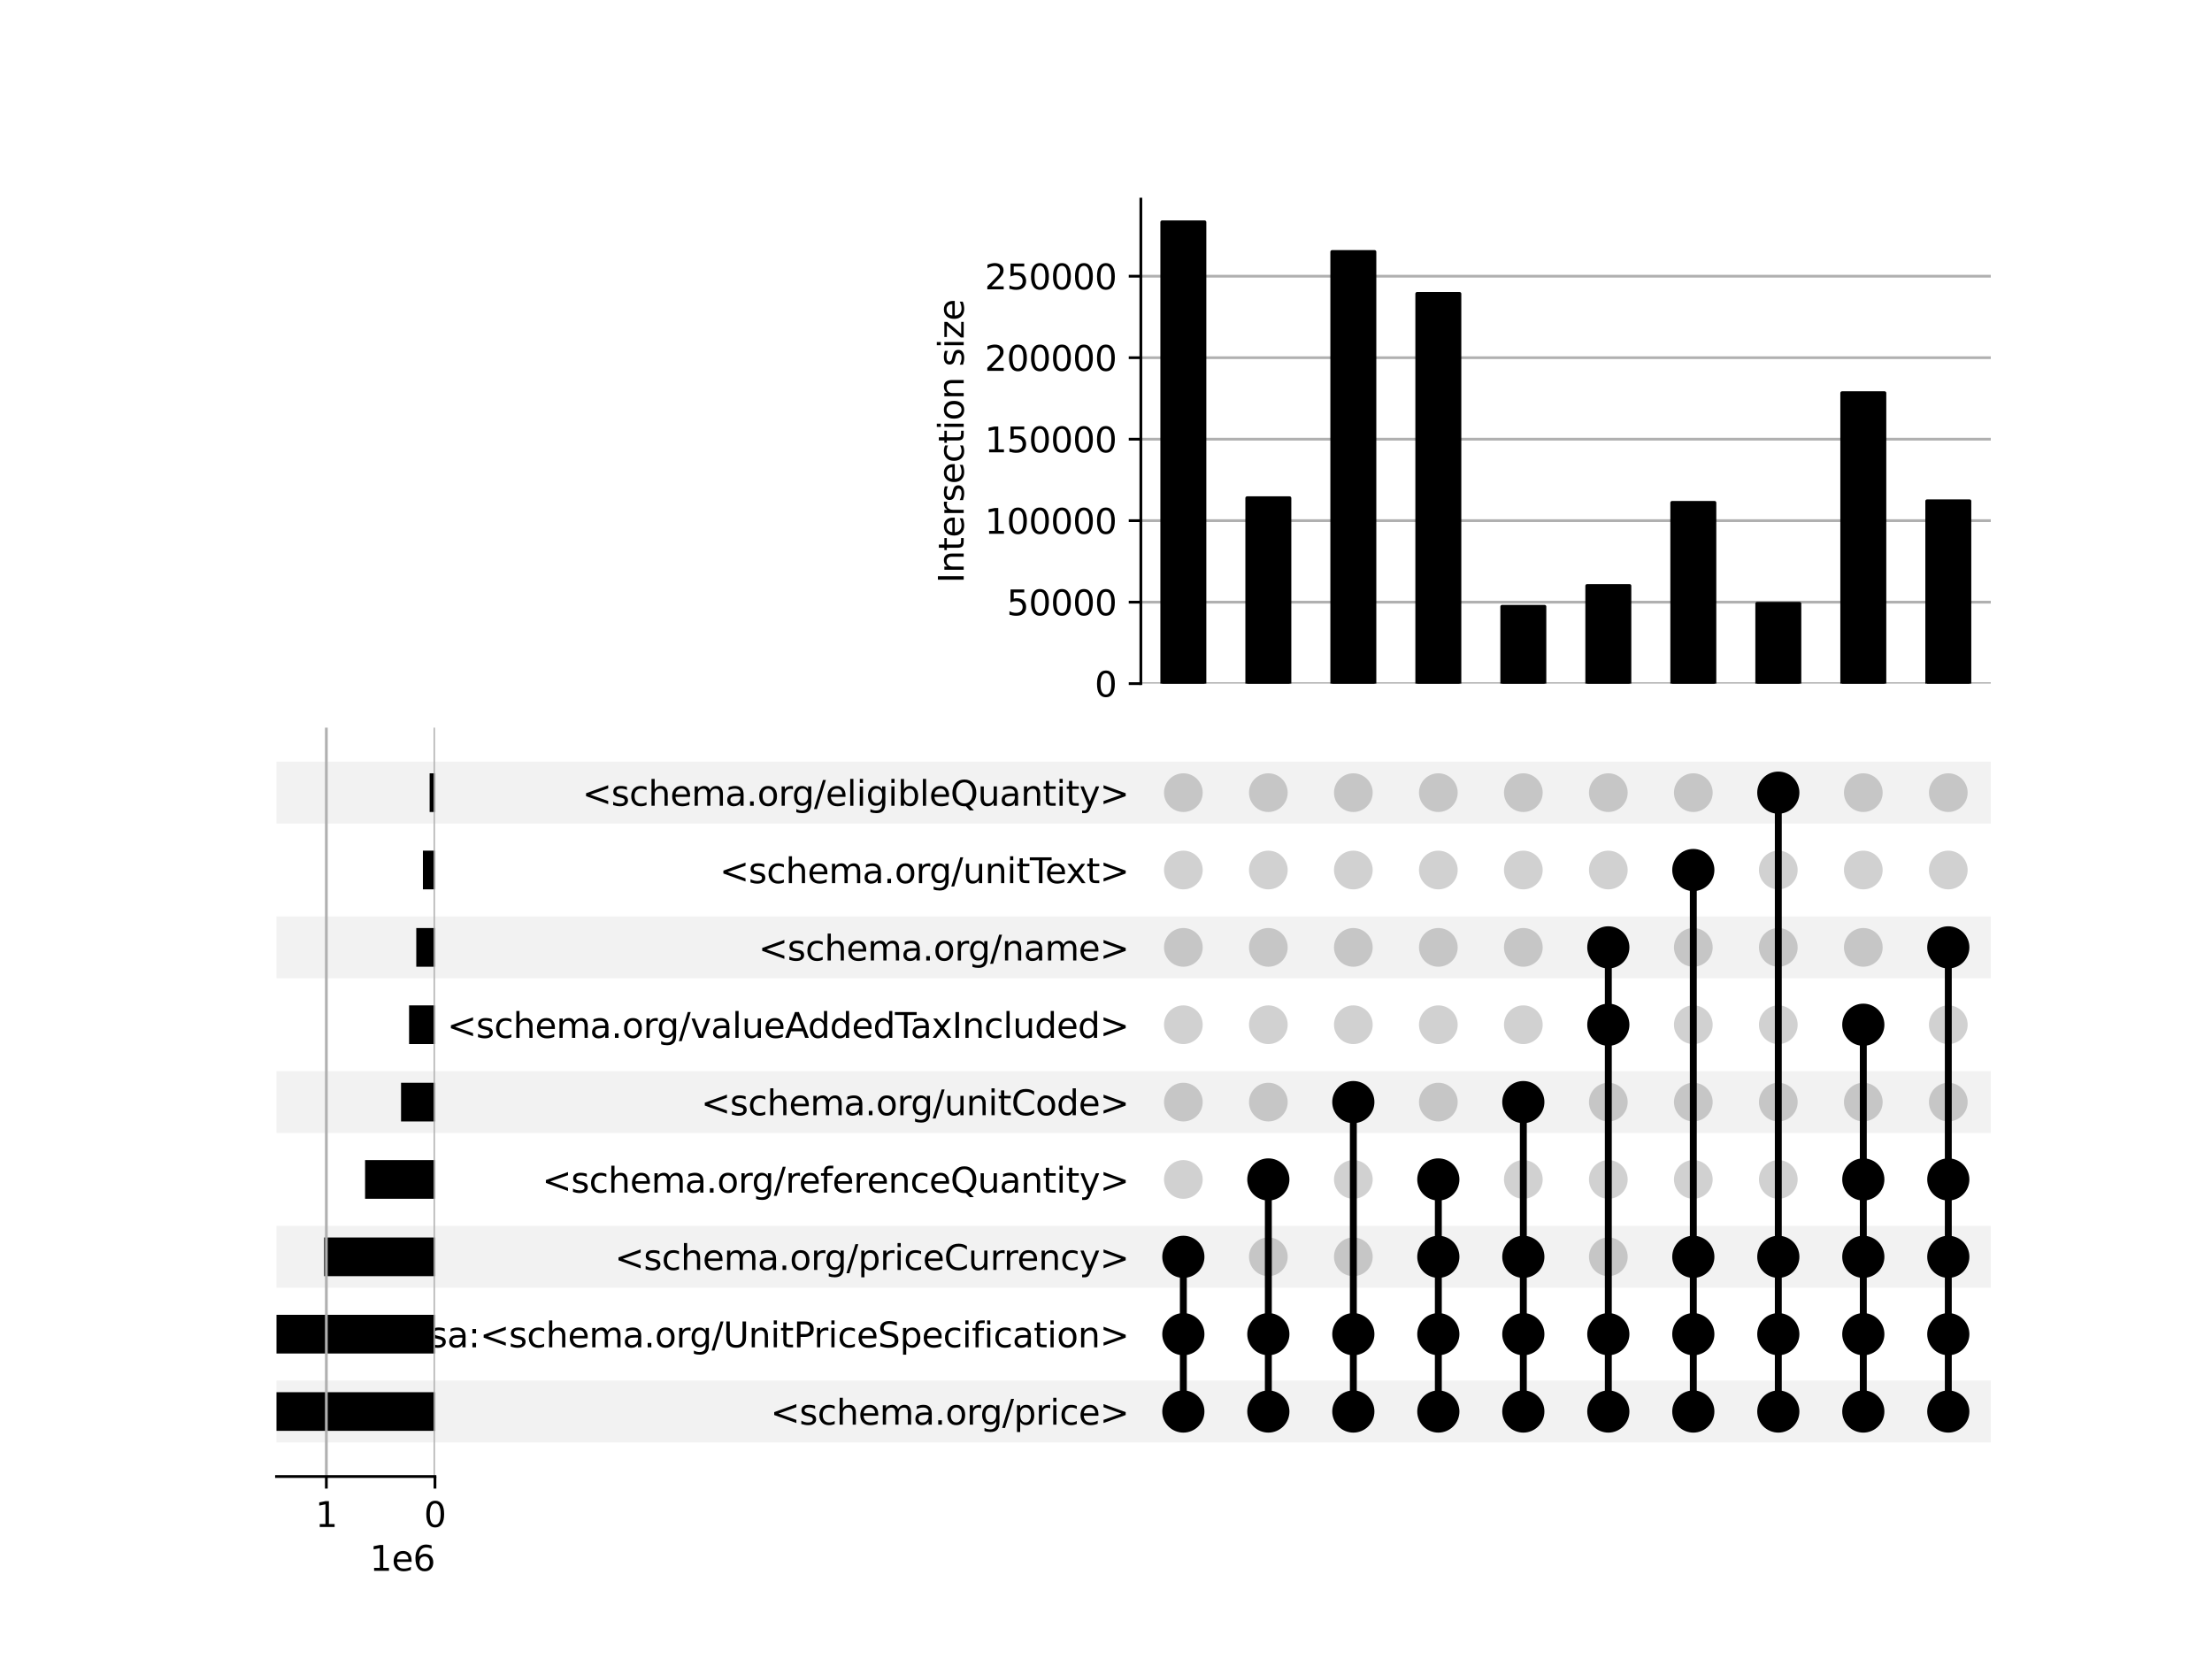 <?xml version="1.0" encoding="utf-8" standalone="no"?>
<!DOCTYPE svg PUBLIC "-//W3C//DTD SVG 1.1//EN"
  "http://www.w3.org/Graphics/SVG/1.1/DTD/svg11.dtd">
<svg xmlns:xlink="http://www.w3.org/1999/xlink" width="640pt" height="480pt" viewBox="0 0 640 480" xmlns="http://www.w3.org/2000/svg" version="1.1">
 <defs>
  <style type="text/css">*{stroke-linejoin: round; stroke-linecap: butt}</style>
 </defs>
 <g id="figure_1">
  <g id="patch_1">
   <path d="M 0 480 
L 640 480 
L 640 0 
L 0 0 
z
" style="fill: #ffffff"/>
  </g>
  <g id="axes_1">
   <g id="patch_2">
    <path d="M 80 417.352 
L 576 417.352 
L 576 399.446 
L 80 399.446 
z
" clip-path="url(#pe2c61cb474)" style="fill-opacity: 0.051"/>
   </g>
   <g id="patch_3">
    <path d="M 80 372.587 
L 576 372.587 
L 576 354.681 
L 80 354.681 
z
" clip-path="url(#pe2c61cb474)" style="fill-opacity: 0.051"/>
   </g>
   <g id="patch_4">
    <path d="M 80 327.822 
L 576 327.822 
L 576 309.916 
L 80 309.916 
z
" clip-path="url(#pe2c61cb474)" style="fill-opacity: 0.051"/>
   </g>
   <g id="patch_5">
    <path d="M 80 283.057 
L 576 283.057 
L 576 265.151 
L 80 265.151 
z
" clip-path="url(#pe2c61cb474)" style="fill-opacity: 0.051"/>
   </g>
   <g id="patch_6">
    <path d="M 80 238.292 
L 576 238.292 
L 576 220.386 
L 80 220.386 
z
" clip-path="url(#pe2c61cb474)" style="fill-opacity: 0.051"/>
   </g>
   <g id="matplotlib.axis_1"/>
   <g id="matplotlib.axis_2">
    <g id="ytick_1"/>
    <g id="ytick_2"/>
    <g id="ytick_3"/>
    <g id="ytick_4"/>
    <g id="ytick_5"/>
    <g id="ytick_6"/>
    <g id="ytick_7"/>
    <g id="ytick_8"/>
    <g id="ytick_9"/>
   </g>
  </g>
  <g id="axes_2">
   <g id="matplotlib.axis_3">
    <g id="ytick_10">
     <g id="line2d_1"/>
     <g id="text_1">
      <!-- &lt;schema.org/price&gt; -->
      <g transform="translate(222.918 412.198) scale(0.1 -0.1)">
       <defs>
        <path id="DejaVuSans-3c" d="M 4684 3150 
L 1459 2003 
L 4684 863 
L 4684 294 
L 678 1747 
L 678 2266 
L 4684 3719 
L 4684 3150 
z
" transform="scale(0.016)"/>
        <path id="DejaVuSans-73" d="M 2834 3397 
L 2834 2853 
Q 2591 2978 2328 3040 
Q 2066 3103 1784 3103 
Q 1356 3103 1142 2972 
Q 928 2841 928 2578 
Q 928 2378 1081 2264 
Q 1234 2150 1697 2047 
L 1894 2003 
Q 2506 1872 2764 1633 
Q 3022 1394 3022 966 
Q 3022 478 2636 193 
Q 2250 -91 1575 -91 
Q 1294 -91 989 -36 
Q 684 19 347 128 
L 347 722 
Q 666 556 975 473 
Q 1284 391 1588 391 
Q 1994 391 2212 530 
Q 2431 669 2431 922 
Q 2431 1156 2273 1281 
Q 2116 1406 1581 1522 
L 1381 1569 
Q 847 1681 609 1914 
Q 372 2147 372 2553 
Q 372 3047 722 3315 
Q 1072 3584 1716 3584 
Q 2034 3584 2315 3537 
Q 2597 3491 2834 3397 
z
" transform="scale(0.016)"/>
        <path id="DejaVuSans-63" d="M 3122 3366 
L 3122 2828 
Q 2878 2963 2633 3030 
Q 2388 3097 2138 3097 
Q 1578 3097 1268 2742 
Q 959 2388 959 1747 
Q 959 1106 1268 751 
Q 1578 397 2138 397 
Q 2388 397 2633 464 
Q 2878 531 3122 666 
L 3122 134 
Q 2881 22 2623 -34 
Q 2366 -91 2075 -91 
Q 1284 -91 818 406 
Q 353 903 353 1747 
Q 353 2603 823 3093 
Q 1294 3584 2113 3584 
Q 2378 3584 2631 3529 
Q 2884 3475 3122 3366 
z
" transform="scale(0.016)"/>
        <path id="DejaVuSans-68" d="M 3513 2113 
L 3513 0 
L 2938 0 
L 2938 2094 
Q 2938 2591 2744 2837 
Q 2550 3084 2163 3084 
Q 1697 3084 1428 2787 
Q 1159 2491 1159 1978 
L 1159 0 
L 581 0 
L 581 4863 
L 1159 4863 
L 1159 2956 
Q 1366 3272 1645 3428 
Q 1925 3584 2291 3584 
Q 2894 3584 3203 3211 
Q 3513 2838 3513 2113 
z
" transform="scale(0.016)"/>
        <path id="DejaVuSans-65" d="M 3597 1894 
L 3597 1613 
L 953 1613 
Q 991 1019 1311 708 
Q 1631 397 2203 397 
Q 2534 397 2845 478 
Q 3156 559 3463 722 
L 3463 178 
Q 3153 47 2828 -22 
Q 2503 -91 2169 -91 
Q 1331 -91 842 396 
Q 353 884 353 1716 
Q 353 2575 817 3079 
Q 1281 3584 2069 3584 
Q 2775 3584 3186 3129 
Q 3597 2675 3597 1894 
z
M 3022 2063 
Q 3016 2534 2758 2815 
Q 2500 3097 2075 3097 
Q 1594 3097 1305 2825 
Q 1016 2553 972 2059 
L 3022 2063 
z
" transform="scale(0.016)"/>
        <path id="DejaVuSans-6d" d="M 3328 2828 
Q 3544 3216 3844 3400 
Q 4144 3584 4550 3584 
Q 5097 3584 5394 3201 
Q 5691 2819 5691 2113 
L 5691 0 
L 5113 0 
L 5113 2094 
Q 5113 2597 4934 2840 
Q 4756 3084 4391 3084 
Q 3944 3084 3684 2787 
Q 3425 2491 3425 1978 
L 3425 0 
L 2847 0 
L 2847 2094 
Q 2847 2600 2669 2842 
Q 2491 3084 2119 3084 
Q 1678 3084 1418 2786 
Q 1159 2488 1159 1978 
L 1159 0 
L 581 0 
L 581 3500 
L 1159 3500 
L 1159 2956 
Q 1356 3278 1631 3431 
Q 1906 3584 2284 3584 
Q 2666 3584 2933 3390 
Q 3200 3197 3328 2828 
z
" transform="scale(0.016)"/>
        <path id="DejaVuSans-61" d="M 2194 1759 
Q 1497 1759 1228 1600 
Q 959 1441 959 1056 
Q 959 750 1161 570 
Q 1363 391 1709 391 
Q 2188 391 2477 730 
Q 2766 1069 2766 1631 
L 2766 1759 
L 2194 1759 
z
M 3341 1997 
L 3341 0 
L 2766 0 
L 2766 531 
Q 2569 213 2275 61 
Q 1981 -91 1556 -91 
Q 1019 -91 701 211 
Q 384 513 384 1019 
Q 384 1609 779 1909 
Q 1175 2209 1959 2209 
L 2766 2209 
L 2766 2266 
Q 2766 2663 2505 2880 
Q 2244 3097 1772 3097 
Q 1472 3097 1187 3025 
Q 903 2953 641 2809 
L 641 3341 
Q 956 3463 1253 3523 
Q 1550 3584 1831 3584 
Q 2591 3584 2966 3190 
Q 3341 2797 3341 1997 
z
" transform="scale(0.016)"/>
        <path id="DejaVuSans-2e" d="M 684 794 
L 1344 794 
L 1344 0 
L 684 0 
L 684 794 
z
" transform="scale(0.016)"/>
        <path id="DejaVuSans-6f" d="M 1959 3097 
Q 1497 3097 1228 2736 
Q 959 2375 959 1747 
Q 959 1119 1226 758 
Q 1494 397 1959 397 
Q 2419 397 2687 759 
Q 2956 1122 2956 1747 
Q 2956 2369 2687 2733 
Q 2419 3097 1959 3097 
z
M 1959 3584 
Q 2709 3584 3137 3096 
Q 3566 2609 3566 1747 
Q 3566 888 3137 398 
Q 2709 -91 1959 -91 
Q 1206 -91 779 398 
Q 353 888 353 1747 
Q 353 2609 779 3096 
Q 1206 3584 1959 3584 
z
" transform="scale(0.016)"/>
        <path id="DejaVuSans-72" d="M 2631 2963 
Q 2534 3019 2420 3045 
Q 2306 3072 2169 3072 
Q 1681 3072 1420 2755 
Q 1159 2438 1159 1844 
L 1159 0 
L 581 0 
L 581 3500 
L 1159 3500 
L 1159 2956 
Q 1341 3275 1631 3429 
Q 1922 3584 2338 3584 
Q 2397 3584 2469 3576 
Q 2541 3569 2628 3553 
L 2631 2963 
z
" transform="scale(0.016)"/>
        <path id="DejaVuSans-67" d="M 2906 1791 
Q 2906 2416 2648 2759 
Q 2391 3103 1925 3103 
Q 1463 3103 1205 2759 
Q 947 2416 947 1791 
Q 947 1169 1205 825 
Q 1463 481 1925 481 
Q 2391 481 2648 825 
Q 2906 1169 2906 1791 
z
M 3481 434 
Q 3481 -459 3084 -895 
Q 2688 -1331 1869 -1331 
Q 1566 -1331 1297 -1286 
Q 1028 -1241 775 -1147 
L 775 -588 
Q 1028 -725 1275 -790 
Q 1522 -856 1778 -856 
Q 2344 -856 2625 -561 
Q 2906 -266 2906 331 
L 2906 616 
Q 2728 306 2450 153 
Q 2172 0 1784 0 
Q 1141 0 747 490 
Q 353 981 353 1791 
Q 353 2603 747 3093 
Q 1141 3584 1784 3584 
Q 2172 3584 2450 3431 
Q 2728 3278 2906 2969 
L 2906 3500 
L 3481 3500 
L 3481 434 
z
" transform="scale(0.016)"/>
        <path id="DejaVuSans-2f" d="M 1625 4666 
L 2156 4666 
L 531 -594 
L 0 -594 
L 1625 4666 
z
" transform="scale(0.016)"/>
        <path id="DejaVuSans-70" d="M 1159 525 
L 1159 -1331 
L 581 -1331 
L 581 3500 
L 1159 3500 
L 1159 2969 
Q 1341 3281 1617 3432 
Q 1894 3584 2278 3584 
Q 2916 3584 3314 3078 
Q 3713 2572 3713 1747 
Q 3713 922 3314 415 
Q 2916 -91 2278 -91 
Q 1894 -91 1617 61 
Q 1341 213 1159 525 
z
M 3116 1747 
Q 3116 2381 2855 2742 
Q 2594 3103 2138 3103 
Q 1681 3103 1420 2742 
Q 1159 2381 1159 1747 
Q 1159 1113 1420 752 
Q 1681 391 2138 391 
Q 2594 391 2855 752 
Q 3116 1113 3116 1747 
z
" transform="scale(0.016)"/>
        <path id="DejaVuSans-69" d="M 603 3500 
L 1178 3500 
L 1178 0 
L 603 0 
L 603 3500 
z
M 603 4863 
L 1178 4863 
L 1178 4134 
L 603 4134 
L 603 4863 
z
" transform="scale(0.016)"/>
        <path id="DejaVuSans-3e" d="M 678 3150 
L 678 3719 
L 4684 2266 
L 4684 1747 
L 678 294 
L 678 863 
L 3897 2003 
L 678 3150 
z
" transform="scale(0.016)"/>
       </defs>
       <use xlink:href="#DejaVuSans-3c"/>
       <use xlink:href="#DejaVuSans-73" x="83.789"/>
       <use xlink:href="#DejaVuSans-63" x="135.889"/>
       <use xlink:href="#DejaVuSans-68" x="190.869"/>
       <use xlink:href="#DejaVuSans-65" x="254.248"/>
       <use xlink:href="#DejaVuSans-6d" x="315.771"/>
       <use xlink:href="#DejaVuSans-61" x="413.184"/>
       <use xlink:href="#DejaVuSans-2e" x="474.463"/>
       <use xlink:href="#DejaVuSans-6f" x="506.25"/>
       <use xlink:href="#DejaVuSans-72" x="567.432"/>
       <use xlink:href="#DejaVuSans-67" x="606.795"/>
       <use xlink:href="#DejaVuSans-2f" x="670.271"/>
       <use xlink:href="#DejaVuSans-70" x="703.963"/>
       <use xlink:href="#DejaVuSans-72" x="767.439"/>
       <use xlink:href="#DejaVuSans-69" x="808.553"/>
       <use xlink:href="#DejaVuSans-63" x="836.336"/>
       <use xlink:href="#DejaVuSans-65" x="891.316"/>
       <use xlink:href="#DejaVuSans-3e" x="952.84"/>
      </g>
     </g>
    </g>
    <g id="ytick_11">
     <g id="line2d_2"/>
     <g id="text_2">
      <!-- isa:&lt;schema.org/UnitPriceSpecification&gt; -->
      <g transform="translate(121.367 389.816) scale(0.1 -0.1)">
       <defs>
        <path id="DejaVuSans-3a" d="M 750 794 
L 1409 794 
L 1409 0 
L 750 0 
L 750 794 
z
M 750 3309 
L 1409 3309 
L 1409 2516 
L 750 2516 
L 750 3309 
z
" transform="scale(0.016)"/>
        <path id="DejaVuSans-55" d="M 556 4666 
L 1191 4666 
L 1191 1831 
Q 1191 1081 1462 751 
Q 1734 422 2344 422 
Q 2950 422 3222 751 
Q 3494 1081 3494 1831 
L 3494 4666 
L 4128 4666 
L 4128 1753 
Q 4128 841 3676 375 
Q 3225 -91 2344 -91 
Q 1459 -91 1007 375 
Q 556 841 556 1753 
L 556 4666 
z
" transform="scale(0.016)"/>
        <path id="DejaVuSans-6e" d="M 3513 2113 
L 3513 0 
L 2938 0 
L 2938 2094 
Q 2938 2591 2744 2837 
Q 2550 3084 2163 3084 
Q 1697 3084 1428 2787 
Q 1159 2491 1159 1978 
L 1159 0 
L 581 0 
L 581 3500 
L 1159 3500 
L 1159 2956 
Q 1366 3272 1645 3428 
Q 1925 3584 2291 3584 
Q 2894 3584 3203 3211 
Q 3513 2838 3513 2113 
z
" transform="scale(0.016)"/>
        <path id="DejaVuSans-74" d="M 1172 4494 
L 1172 3500 
L 2356 3500 
L 2356 3053 
L 1172 3053 
L 1172 1153 
Q 1172 725 1289 603 
Q 1406 481 1766 481 
L 2356 481 
L 2356 0 
L 1766 0 
Q 1100 0 847 248 
Q 594 497 594 1153 
L 594 3053 
L 172 3053 
L 172 3500 
L 594 3500 
L 594 4494 
L 1172 4494 
z
" transform="scale(0.016)"/>
        <path id="DejaVuSans-50" d="M 1259 4147 
L 1259 2394 
L 2053 2394 
Q 2494 2394 2734 2622 
Q 2975 2850 2975 3272 
Q 2975 3691 2734 3919 
Q 2494 4147 2053 4147 
L 1259 4147 
z
M 628 4666 
L 2053 4666 
Q 2838 4666 3239 4311 
Q 3641 3956 3641 3272 
Q 3641 2581 3239 2228 
Q 2838 1875 2053 1875 
L 1259 1875 
L 1259 0 
L 628 0 
L 628 4666 
z
" transform="scale(0.016)"/>
        <path id="DejaVuSans-53" d="M 3425 4513 
L 3425 3897 
Q 3066 4069 2747 4153 
Q 2428 4238 2131 4238 
Q 1616 4238 1336 4038 
Q 1056 3838 1056 3469 
Q 1056 3159 1242 3001 
Q 1428 2844 1947 2747 
L 2328 2669 
Q 3034 2534 3370 2195 
Q 3706 1856 3706 1288 
Q 3706 609 3251 259 
Q 2797 -91 1919 -91 
Q 1588 -91 1214 -16 
Q 841 59 441 206 
L 441 856 
Q 825 641 1194 531 
Q 1563 422 1919 422 
Q 2459 422 2753 634 
Q 3047 847 3047 1241 
Q 3047 1584 2836 1778 
Q 2625 1972 2144 2069 
L 1759 2144 
Q 1053 2284 737 2584 
Q 422 2884 422 3419 
Q 422 4038 858 4394 
Q 1294 4750 2059 4750 
Q 2388 4750 2728 4690 
Q 3069 4631 3425 4513 
z
" transform="scale(0.016)"/>
        <path id="DejaVuSans-66" d="M 2375 4863 
L 2375 4384 
L 1825 4384 
Q 1516 4384 1395 4259 
Q 1275 4134 1275 3809 
L 1275 3500 
L 2222 3500 
L 2222 3053 
L 1275 3053 
L 1275 0 
L 697 0 
L 697 3053 
L 147 3053 
L 147 3500 
L 697 3500 
L 697 3744 
Q 697 4328 969 4595 
Q 1241 4863 1831 4863 
L 2375 4863 
z
" transform="scale(0.016)"/>
       </defs>
       <use xlink:href="#DejaVuSans-69"/>
       <use xlink:href="#DejaVuSans-73" x="27.783"/>
       <use xlink:href="#DejaVuSans-61" x="79.883"/>
       <use xlink:href="#DejaVuSans-3a" x="141.162"/>
       <use xlink:href="#DejaVuSans-3c" x="174.854"/>
       <use xlink:href="#DejaVuSans-73" x="258.643"/>
       <use xlink:href="#DejaVuSans-63" x="310.742"/>
       <use xlink:href="#DejaVuSans-68" x="365.723"/>
       <use xlink:href="#DejaVuSans-65" x="429.102"/>
       <use xlink:href="#DejaVuSans-6d" x="490.625"/>
       <use xlink:href="#DejaVuSans-61" x="588.037"/>
       <use xlink:href="#DejaVuSans-2e" x="649.316"/>
       <use xlink:href="#DejaVuSans-6f" x="681.104"/>
       <use xlink:href="#DejaVuSans-72" x="742.285"/>
       <use xlink:href="#DejaVuSans-67" x="781.648"/>
       <use xlink:href="#DejaVuSans-2f" x="845.125"/>
       <use xlink:href="#DejaVuSans-55" x="878.816"/>
       <use xlink:href="#DejaVuSans-6e" x="952.01"/>
       <use xlink:href="#DejaVuSans-69" x="1015.389"/>
       <use xlink:href="#DejaVuSans-74" x="1043.172"/>
       <use xlink:href="#DejaVuSans-50" x="1082.381"/>
       <use xlink:href="#DejaVuSans-72" x="1140.934"/>
       <use xlink:href="#DejaVuSans-69" x="1182.047"/>
       <use xlink:href="#DejaVuSans-63" x="1209.83"/>
       <use xlink:href="#DejaVuSans-65" x="1264.811"/>
       <use xlink:href="#DejaVuSans-53" x="1326.334"/>
       <use xlink:href="#DejaVuSans-70" x="1389.811"/>
       <use xlink:href="#DejaVuSans-65" x="1453.287"/>
       <use xlink:href="#DejaVuSans-63" x="1514.811"/>
       <use xlink:href="#DejaVuSans-69" x="1569.791"/>
       <use xlink:href="#DejaVuSans-66" x="1597.574"/>
       <use xlink:href="#DejaVuSans-69" x="1632.779"/>
       <use xlink:href="#DejaVuSans-63" x="1660.562"/>
       <use xlink:href="#DejaVuSans-61" x="1715.543"/>
       <use xlink:href="#DejaVuSans-74" x="1776.822"/>
       <use xlink:href="#DejaVuSans-69" x="1816.031"/>
       <use xlink:href="#DejaVuSans-6f" x="1843.814"/>
       <use xlink:href="#DejaVuSans-6e" x="1904.996"/>
       <use xlink:href="#DejaVuSans-3e" x="1968.375"/>
      </g>
     </g>
    </g>
    <g id="ytick_12">
     <g id="line2d_3"/>
     <g id="text_3">
      <!-- &lt;schema.org/priceCurrency&gt; -->
      <g transform="translate(177.868 367.433) scale(0.1 -0.1)">
       <defs>
        <path id="DejaVuSans-43" d="M 4122 4306 
L 4122 3641 
Q 3803 3938 3442 4084 
Q 3081 4231 2675 4231 
Q 1875 4231 1450 3742 
Q 1025 3253 1025 2328 
Q 1025 1406 1450 917 
Q 1875 428 2675 428 
Q 3081 428 3442 575 
Q 3803 722 4122 1019 
L 4122 359 
Q 3791 134 3420 21 
Q 3050 -91 2638 -91 
Q 1578 -91 968 557 
Q 359 1206 359 2328 
Q 359 3453 968 4101 
Q 1578 4750 2638 4750 
Q 3056 4750 3426 4639 
Q 3797 4528 4122 4306 
z
" transform="scale(0.016)"/>
        <path id="DejaVuSans-75" d="M 544 1381 
L 544 3500 
L 1119 3500 
L 1119 1403 
Q 1119 906 1312 657 
Q 1506 409 1894 409 
Q 2359 409 2629 706 
Q 2900 1003 2900 1516 
L 2900 3500 
L 3475 3500 
L 3475 0 
L 2900 0 
L 2900 538 
Q 2691 219 2414 64 
Q 2138 -91 1772 -91 
Q 1169 -91 856 284 
Q 544 659 544 1381 
z
M 1991 3584 
L 1991 3584 
z
" transform="scale(0.016)"/>
        <path id="DejaVuSans-79" d="M 2059 -325 
Q 1816 -950 1584 -1140 
Q 1353 -1331 966 -1331 
L 506 -1331 
L 506 -850 
L 844 -850 
Q 1081 -850 1212 -737 
Q 1344 -625 1503 -206 
L 1606 56 
L 191 3500 
L 800 3500 
L 1894 763 
L 2988 3500 
L 3597 3500 
L 2059 -325 
z
" transform="scale(0.016)"/>
       </defs>
       <use xlink:href="#DejaVuSans-3c"/>
       <use xlink:href="#DejaVuSans-73" x="83.789"/>
       <use xlink:href="#DejaVuSans-63" x="135.889"/>
       <use xlink:href="#DejaVuSans-68" x="190.869"/>
       <use xlink:href="#DejaVuSans-65" x="254.248"/>
       <use xlink:href="#DejaVuSans-6d" x="315.771"/>
       <use xlink:href="#DejaVuSans-61" x="413.184"/>
       <use xlink:href="#DejaVuSans-2e" x="474.463"/>
       <use xlink:href="#DejaVuSans-6f" x="506.25"/>
       <use xlink:href="#DejaVuSans-72" x="567.432"/>
       <use xlink:href="#DejaVuSans-67" x="606.795"/>
       <use xlink:href="#DejaVuSans-2f" x="670.271"/>
       <use xlink:href="#DejaVuSans-70" x="703.963"/>
       <use xlink:href="#DejaVuSans-72" x="767.439"/>
       <use xlink:href="#DejaVuSans-69" x="808.553"/>
       <use xlink:href="#DejaVuSans-63" x="836.336"/>
       <use xlink:href="#DejaVuSans-65" x="891.316"/>
       <use xlink:href="#DejaVuSans-43" x="952.84"/>
       <use xlink:href="#DejaVuSans-75" x="1022.664"/>
       <use xlink:href="#DejaVuSans-72" x="1086.043"/>
       <use xlink:href="#DejaVuSans-72" x="1125.406"/>
       <use xlink:href="#DejaVuSans-65" x="1164.27"/>
       <use xlink:href="#DejaVuSans-6e" x="1225.793"/>
       <use xlink:href="#DejaVuSans-63" x="1289.172"/>
       <use xlink:href="#DejaVuSans-79" x="1344.152"/>
       <use xlink:href="#DejaVuSans-3e" x="1403.332"/>
      </g>
     </g>
    </g>
    <g id="ytick_13">
     <g id="line2d_4"/>
     <g id="text_4">
      <!-- &lt;schema.org/referenceQuantity&gt; -->
      <g transform="translate(156.854 345.051) scale(0.1 -0.1)">
       <defs>
        <path id="DejaVuSans-51" d="M 2522 4238 
Q 1834 4238 1429 3725 
Q 1025 3213 1025 2328 
Q 1025 1447 1429 934 
Q 1834 422 2522 422 
Q 3209 422 3611 934 
Q 4013 1447 4013 2328 
Q 4013 3213 3611 3725 
Q 3209 4238 2522 4238 
z
M 3406 84 
L 4238 -825 
L 3475 -825 
L 2784 -78 
Q 2681 -84 2626 -87 
Q 2572 -91 2522 -91 
Q 1538 -91 948 567 
Q 359 1225 359 2328 
Q 359 3434 948 4092 
Q 1538 4750 2522 4750 
Q 3503 4750 4090 4092 
Q 4678 3434 4678 2328 
Q 4678 1516 4351 937 
Q 4025 359 3406 84 
z
" transform="scale(0.016)"/>
       </defs>
       <use xlink:href="#DejaVuSans-3c"/>
       <use xlink:href="#DejaVuSans-73" x="83.789"/>
       <use xlink:href="#DejaVuSans-63" x="135.889"/>
       <use xlink:href="#DejaVuSans-68" x="190.869"/>
       <use xlink:href="#DejaVuSans-65" x="254.248"/>
       <use xlink:href="#DejaVuSans-6d" x="315.771"/>
       <use xlink:href="#DejaVuSans-61" x="413.184"/>
       <use xlink:href="#DejaVuSans-2e" x="474.463"/>
       <use xlink:href="#DejaVuSans-6f" x="506.25"/>
       <use xlink:href="#DejaVuSans-72" x="567.432"/>
       <use xlink:href="#DejaVuSans-67" x="606.795"/>
       <use xlink:href="#DejaVuSans-2f" x="670.271"/>
       <use xlink:href="#DejaVuSans-72" x="703.963"/>
       <use xlink:href="#DejaVuSans-65" x="742.826"/>
       <use xlink:href="#DejaVuSans-66" x="804.35"/>
       <use xlink:href="#DejaVuSans-65" x="839.555"/>
       <use xlink:href="#DejaVuSans-72" x="901.078"/>
       <use xlink:href="#DejaVuSans-65" x="939.941"/>
       <use xlink:href="#DejaVuSans-6e" x="1001.465"/>
       <use xlink:href="#DejaVuSans-63" x="1064.844"/>
       <use xlink:href="#DejaVuSans-65" x="1119.824"/>
       <use xlink:href="#DejaVuSans-51" x="1181.348"/>
       <use xlink:href="#DejaVuSans-75" x="1260.059"/>
       <use xlink:href="#DejaVuSans-61" x="1323.438"/>
       <use xlink:href="#DejaVuSans-6e" x="1384.717"/>
       <use xlink:href="#DejaVuSans-74" x="1448.096"/>
       <use xlink:href="#DejaVuSans-69" x="1487.305"/>
       <use xlink:href="#DejaVuSans-74" x="1515.088"/>
       <use xlink:href="#DejaVuSans-79" x="1554.297"/>
       <use xlink:href="#DejaVuSans-3e" x="1613.477"/>
      </g>
     </g>
    </g>
    <g id="ytick_14">
     <g id="line2d_5"/>
     <g id="text_5">
      <!-- &lt;schema.org/unitCode&gt; -->
      <g transform="translate(202.831 322.668) scale(0.1 -0.1)">
       <defs>
        <path id="DejaVuSans-64" d="M 2906 2969 
L 2906 4863 
L 3481 4863 
L 3481 0 
L 2906 0 
L 2906 525 
Q 2725 213 2448 61 
Q 2172 -91 1784 -91 
Q 1150 -91 751 415 
Q 353 922 353 1747 
Q 353 2572 751 3078 
Q 1150 3584 1784 3584 
Q 2172 3584 2448 3432 
Q 2725 3281 2906 2969 
z
M 947 1747 
Q 947 1113 1208 752 
Q 1469 391 1925 391 
Q 2381 391 2643 752 
Q 2906 1113 2906 1747 
Q 2906 2381 2643 2742 
Q 2381 3103 1925 3103 
Q 1469 3103 1208 2742 
Q 947 2381 947 1747 
z
" transform="scale(0.016)"/>
       </defs>
       <use xlink:href="#DejaVuSans-3c"/>
       <use xlink:href="#DejaVuSans-73" x="83.789"/>
       <use xlink:href="#DejaVuSans-63" x="135.889"/>
       <use xlink:href="#DejaVuSans-68" x="190.869"/>
       <use xlink:href="#DejaVuSans-65" x="254.248"/>
       <use xlink:href="#DejaVuSans-6d" x="315.771"/>
       <use xlink:href="#DejaVuSans-61" x="413.184"/>
       <use xlink:href="#DejaVuSans-2e" x="474.463"/>
       <use xlink:href="#DejaVuSans-6f" x="506.25"/>
       <use xlink:href="#DejaVuSans-72" x="567.432"/>
       <use xlink:href="#DejaVuSans-67" x="606.795"/>
       <use xlink:href="#DejaVuSans-2f" x="670.271"/>
       <use xlink:href="#DejaVuSans-75" x="703.963"/>
       <use xlink:href="#DejaVuSans-6e" x="767.342"/>
       <use xlink:href="#DejaVuSans-69" x="830.721"/>
       <use xlink:href="#DejaVuSans-74" x="858.504"/>
       <use xlink:href="#DejaVuSans-43" x="897.713"/>
       <use xlink:href="#DejaVuSans-6f" x="967.537"/>
       <use xlink:href="#DejaVuSans-64" x="1028.719"/>
       <use xlink:href="#DejaVuSans-65" x="1092.195"/>
       <use xlink:href="#DejaVuSans-3e" x="1153.719"/>
      </g>
     </g>
    </g>
    <g id="ytick_15">
     <g id="line2d_6"/>
     <g id="text_6">
      <!-- &lt;schema.org/valueAddedTaxIncluded&gt; -->
      <g transform="translate(129.372 300.286) scale(0.1 -0.1)">
       <defs>
        <path id="DejaVuSans-76" d="M 191 3500 
L 800 3500 
L 1894 563 
L 2988 3500 
L 3597 3500 
L 2284 0 
L 1503 0 
L 191 3500 
z
" transform="scale(0.016)"/>
        <path id="DejaVuSans-6c" d="M 603 4863 
L 1178 4863 
L 1178 0 
L 603 0 
L 603 4863 
z
" transform="scale(0.016)"/>
        <path id="DejaVuSans-41" d="M 2188 4044 
L 1331 1722 
L 3047 1722 
L 2188 4044 
z
M 1831 4666 
L 2547 4666 
L 4325 0 
L 3669 0 
L 3244 1197 
L 1141 1197 
L 716 0 
L 50 0 
L 1831 4666 
z
" transform="scale(0.016)"/>
        <path id="DejaVuSans-54" d="M -19 4666 
L 3928 4666 
L 3928 4134 
L 2272 4134 
L 2272 0 
L 1638 0 
L 1638 4134 
L -19 4134 
L -19 4666 
z
" transform="scale(0.016)"/>
        <path id="DejaVuSans-78" d="M 3513 3500 
L 2247 1797 
L 3578 0 
L 2900 0 
L 1881 1375 
L 863 0 
L 184 0 
L 1544 1831 
L 300 3500 
L 978 3500 
L 1906 2253 
L 2834 3500 
L 3513 3500 
z
" transform="scale(0.016)"/>
        <path id="DejaVuSans-49" d="M 628 4666 
L 1259 4666 
L 1259 0 
L 628 0 
L 628 4666 
z
" transform="scale(0.016)"/>
       </defs>
       <use xlink:href="#DejaVuSans-3c"/>
       <use xlink:href="#DejaVuSans-73" x="83.789"/>
       <use xlink:href="#DejaVuSans-63" x="135.889"/>
       <use xlink:href="#DejaVuSans-68" x="190.869"/>
       <use xlink:href="#DejaVuSans-65" x="254.248"/>
       <use xlink:href="#DejaVuSans-6d" x="315.771"/>
       <use xlink:href="#DejaVuSans-61" x="413.184"/>
       <use xlink:href="#DejaVuSans-2e" x="474.463"/>
       <use xlink:href="#DejaVuSans-6f" x="506.25"/>
       <use xlink:href="#DejaVuSans-72" x="567.432"/>
       <use xlink:href="#DejaVuSans-67" x="606.795"/>
       <use xlink:href="#DejaVuSans-2f" x="670.271"/>
       <use xlink:href="#DejaVuSans-76" x="703.963"/>
       <use xlink:href="#DejaVuSans-61" x="763.143"/>
       <use xlink:href="#DejaVuSans-6c" x="824.422"/>
       <use xlink:href="#DejaVuSans-75" x="852.205"/>
       <use xlink:href="#DejaVuSans-65" x="915.584"/>
       <use xlink:href="#DejaVuSans-41" x="977.107"/>
       <use xlink:href="#DejaVuSans-64" x="1043.766"/>
       <use xlink:href="#DejaVuSans-64" x="1107.242"/>
       <use xlink:href="#DejaVuSans-65" x="1170.719"/>
       <use xlink:href="#DejaVuSans-64" x="1232.242"/>
       <use xlink:href="#DejaVuSans-54" x="1295.719"/>
       <use xlink:href="#DejaVuSans-61" x="1340.303"/>
       <use xlink:href="#DejaVuSans-78" x="1401.582"/>
       <use xlink:href="#DejaVuSans-49" x="1460.762"/>
       <use xlink:href="#DejaVuSans-6e" x="1490.254"/>
       <use xlink:href="#DejaVuSans-63" x="1553.633"/>
       <use xlink:href="#DejaVuSans-6c" x="1608.613"/>
       <use xlink:href="#DejaVuSans-75" x="1636.396"/>
       <use xlink:href="#DejaVuSans-64" x="1699.775"/>
       <use xlink:href="#DejaVuSans-65" x="1763.252"/>
       <use xlink:href="#DejaVuSans-64" x="1824.775"/>
       <use xlink:href="#DejaVuSans-3e" x="1888.252"/>
      </g>
     </g>
    </g>
    <g id="ytick_16">
     <g id="line2d_7"/>
     <g id="text_7">
      <!-- &lt;schema.org/name&gt; -->
      <g transform="translate(219.448 277.903) scale(0.1 -0.1)">
       <use xlink:href="#DejaVuSans-3c"/>
       <use xlink:href="#DejaVuSans-73" x="83.789"/>
       <use xlink:href="#DejaVuSans-63" x="135.889"/>
       <use xlink:href="#DejaVuSans-68" x="190.869"/>
       <use xlink:href="#DejaVuSans-65" x="254.248"/>
       <use xlink:href="#DejaVuSans-6d" x="315.771"/>
       <use xlink:href="#DejaVuSans-61" x="413.184"/>
       <use xlink:href="#DejaVuSans-2e" x="474.463"/>
       <use xlink:href="#DejaVuSans-6f" x="506.25"/>
       <use xlink:href="#DejaVuSans-72" x="567.432"/>
       <use xlink:href="#DejaVuSans-67" x="606.795"/>
       <use xlink:href="#DejaVuSans-2f" x="670.271"/>
       <use xlink:href="#DejaVuSans-6e" x="703.963"/>
       <use xlink:href="#DejaVuSans-61" x="767.342"/>
       <use xlink:href="#DejaVuSans-6d" x="828.621"/>
       <use xlink:href="#DejaVuSans-65" x="926.033"/>
       <use xlink:href="#DejaVuSans-3e" x="987.557"/>
      </g>
     </g>
    </g>
    <g id="ytick_17">
     <g id="line2d_8"/>
     <g id="text_8">
      <!-- &lt;schema.org/unitText&gt; -->
      <g transform="translate(208.209 255.521) scale(0.1 -0.1)">
       <use xlink:href="#DejaVuSans-3c"/>
       <use xlink:href="#DejaVuSans-73" x="83.789"/>
       <use xlink:href="#DejaVuSans-63" x="135.889"/>
       <use xlink:href="#DejaVuSans-68" x="190.869"/>
       <use xlink:href="#DejaVuSans-65" x="254.248"/>
       <use xlink:href="#DejaVuSans-6d" x="315.771"/>
       <use xlink:href="#DejaVuSans-61" x="413.184"/>
       <use xlink:href="#DejaVuSans-2e" x="474.463"/>
       <use xlink:href="#DejaVuSans-6f" x="506.25"/>
       <use xlink:href="#DejaVuSans-72" x="567.432"/>
       <use xlink:href="#DejaVuSans-67" x="606.795"/>
       <use xlink:href="#DejaVuSans-2f" x="670.271"/>
       <use xlink:href="#DejaVuSans-75" x="703.963"/>
       <use xlink:href="#DejaVuSans-6e" x="767.342"/>
       <use xlink:href="#DejaVuSans-69" x="830.721"/>
       <use xlink:href="#DejaVuSans-74" x="858.504"/>
       <use xlink:href="#DejaVuSans-54" x="897.713"/>
       <use xlink:href="#DejaVuSans-65" x="941.797"/>
       <use xlink:href="#DejaVuSans-78" x="1001.57"/>
       <use xlink:href="#DejaVuSans-74" x="1060.75"/>
       <use xlink:href="#DejaVuSans-3e" x="1099.959"/>
      </g>
     </g>
    </g>
    <g id="ytick_18">
     <g id="line2d_9"/>
     <g id="text_9">
      <!-- &lt;schema.org/eligibleQuantity&gt; -->
      <g transform="translate(168.479 233.138) scale(0.1 -0.1)">
       <defs>
        <path id="DejaVuSans-62" d="M 3116 1747 
Q 3116 2381 2855 2742 
Q 2594 3103 2138 3103 
Q 1681 3103 1420 2742 
Q 1159 2381 1159 1747 
Q 1159 1113 1420 752 
Q 1681 391 2138 391 
Q 2594 391 2855 752 
Q 3116 1113 3116 1747 
z
M 1159 2969 
Q 1341 3281 1617 3432 
Q 1894 3584 2278 3584 
Q 2916 3584 3314 3078 
Q 3713 2572 3713 1747 
Q 3713 922 3314 415 
Q 2916 -91 2278 -91 
Q 1894 -91 1617 61 
Q 1341 213 1159 525 
L 1159 0 
L 581 0 
L 581 4863 
L 1159 4863 
L 1159 2969 
z
" transform="scale(0.016)"/>
       </defs>
       <use xlink:href="#DejaVuSans-3c"/>
       <use xlink:href="#DejaVuSans-73" x="83.789"/>
       <use xlink:href="#DejaVuSans-63" x="135.889"/>
       <use xlink:href="#DejaVuSans-68" x="190.869"/>
       <use xlink:href="#DejaVuSans-65" x="254.248"/>
       <use xlink:href="#DejaVuSans-6d" x="315.771"/>
       <use xlink:href="#DejaVuSans-61" x="413.184"/>
       <use xlink:href="#DejaVuSans-2e" x="474.463"/>
       <use xlink:href="#DejaVuSans-6f" x="506.25"/>
       <use xlink:href="#DejaVuSans-72" x="567.432"/>
       <use xlink:href="#DejaVuSans-67" x="606.795"/>
       <use xlink:href="#DejaVuSans-2f" x="670.271"/>
       <use xlink:href="#DejaVuSans-65" x="703.963"/>
       <use xlink:href="#DejaVuSans-6c" x="765.486"/>
       <use xlink:href="#DejaVuSans-69" x="793.27"/>
       <use xlink:href="#DejaVuSans-67" x="821.053"/>
       <use xlink:href="#DejaVuSans-69" x="884.529"/>
       <use xlink:href="#DejaVuSans-62" x="912.312"/>
       <use xlink:href="#DejaVuSans-6c" x="975.789"/>
       <use xlink:href="#DejaVuSans-65" x="1003.572"/>
       <use xlink:href="#DejaVuSans-51" x="1065.096"/>
       <use xlink:href="#DejaVuSans-75" x="1143.807"/>
       <use xlink:href="#DejaVuSans-61" x="1207.186"/>
       <use xlink:href="#DejaVuSans-6e" x="1268.465"/>
       <use xlink:href="#DejaVuSans-74" x="1331.844"/>
       <use xlink:href="#DejaVuSans-69" x="1371.053"/>
       <use xlink:href="#DejaVuSans-74" x="1398.836"/>
       <use xlink:href="#DejaVuSans-79" x="1438.045"/>
       <use xlink:href="#DejaVuSans-3e" x="1497.225"/>
      </g>
     </g>
    </g>
   </g>
   <g id="LineCollection_1">
    <path d="M 342.38 408.399 
L 342.38 363.634 
" clip-path="url(#p03bb62e92b)" style="fill: none; stroke: #000000; stroke-width: 2"/>
    <path d="M 366.971 408.399 
L 366.971 341.251 
" clip-path="url(#p03bb62e92b)" style="fill: none; stroke: #000000; stroke-width: 2"/>
    <path d="M 391.563 408.399 
L 391.563 318.869 
" clip-path="url(#p03bb62e92b)" style="fill: none; stroke: #000000; stroke-width: 2"/>
    <path d="M 416.155 408.399 
L 416.155 341.251 
" clip-path="url(#p03bb62e92b)" style="fill: none; stroke: #000000; stroke-width: 2"/>
    <path d="M 440.746 408.399 
L 440.746 318.869 
" clip-path="url(#p03bb62e92b)" style="fill: none; stroke: #000000; stroke-width: 2"/>
    <path d="M 465.338 408.399 
L 465.338 274.104 
" clip-path="url(#p03bb62e92b)" style="fill: none; stroke: #000000; stroke-width: 2"/>
    <path d="M 489.929 408.399 
L 489.929 251.722 
" clip-path="url(#p03bb62e92b)" style="fill: none; stroke: #000000; stroke-width: 2"/>
    <path d="M 514.521 408.399 
L 514.521 229.339 
" clip-path="url(#p03bb62e92b)" style="fill: none; stroke: #000000; stroke-width: 2"/>
    <path d="M 539.113 408.399 
L 539.113 296.487 
" clip-path="url(#p03bb62e92b)" style="fill: none; stroke: #000000; stroke-width: 2"/>
    <path d="M 563.704 408.399 
L 563.704 274.104 
" clip-path="url(#p03bb62e92b)" style="fill: none; stroke: #000000; stroke-width: 2"/>
   </g>
   <g id="PathCollection_1">
    <defs>
     <path id="C0_0_994bf7b5fe" d="M 0 5.6 
C 1.485 5.6 2.91 5.01 3.96 3.96 
C 5.01 2.91 5.6 1.485 5.6 -0 
C 5.6 -1.485 5.01 -2.91 3.96 -3.96 
C 2.91 -5.01 1.485 -5.6 0 -5.6 
C -1.485 -5.6 -2.91 -5.01 -3.96 -3.96 
C -5.01 -2.91 -5.6 -1.485 -5.6 0 
C -5.6 1.485 -5.01 2.91 -3.96 3.96 
C -2.91 5.01 -1.485 5.6 0 5.6 
z
"/>
    </defs>
    <g clip-path="url(#p03bb62e92b)">
     <use xlink:href="#C0_0_994bf7b5fe" x="342.38" y="408.399" style="stroke: #000000"/>
    </g>
    <g clip-path="url(#p03bb62e92b)">
     <use xlink:href="#C0_0_994bf7b5fe" x="342.38" y="386.016" style="stroke: #000000"/>
    </g>
    <g clip-path="url(#p03bb62e92b)">
     <use xlink:href="#C0_0_994bf7b5fe" x="342.38" y="363.634" style="stroke: #000000"/>
    </g>
    <g clip-path="url(#p03bb62e92b)">
     <use xlink:href="#C0_0_994bf7b5fe" x="342.38" y="341.251" style="fill-opacity: 0.18"/>
    </g>
    <g clip-path="url(#p03bb62e92b)">
     <use xlink:href="#C0_0_994bf7b5fe" x="342.38" y="318.869" style="fill-opacity: 0.18"/>
    </g>
    <g clip-path="url(#p03bb62e92b)">
     <use xlink:href="#C0_0_994bf7b5fe" x="342.38" y="296.487" style="fill-opacity: 0.18"/>
    </g>
    <g clip-path="url(#p03bb62e92b)">
     <use xlink:href="#C0_0_994bf7b5fe" x="342.38" y="274.104" style="fill-opacity: 0.18"/>
    </g>
    <g clip-path="url(#p03bb62e92b)">
     <use xlink:href="#C0_0_994bf7b5fe" x="342.38" y="251.722" style="fill-opacity: 0.18"/>
    </g>
    <g clip-path="url(#p03bb62e92b)">
     <use xlink:href="#C0_0_994bf7b5fe" x="342.38" y="229.339" style="fill-opacity: 0.18"/>
    </g>
    <g clip-path="url(#p03bb62e92b)">
     <use xlink:href="#C0_0_994bf7b5fe" x="366.971" y="408.399" style="stroke: #000000"/>
    </g>
    <g clip-path="url(#p03bb62e92b)">
     <use xlink:href="#C0_0_994bf7b5fe" x="366.971" y="386.016" style="stroke: #000000"/>
    </g>
    <g clip-path="url(#p03bb62e92b)">
     <use xlink:href="#C0_0_994bf7b5fe" x="366.971" y="363.634" style="fill-opacity: 0.18"/>
    </g>
    <g clip-path="url(#p03bb62e92b)">
     <use xlink:href="#C0_0_994bf7b5fe" x="366.971" y="341.251" style="stroke: #000000"/>
    </g>
    <g clip-path="url(#p03bb62e92b)">
     <use xlink:href="#C0_0_994bf7b5fe" x="366.971" y="318.869" style="fill-opacity: 0.18"/>
    </g>
    <g clip-path="url(#p03bb62e92b)">
     <use xlink:href="#C0_0_994bf7b5fe" x="366.971" y="296.487" style="fill-opacity: 0.18"/>
    </g>
    <g clip-path="url(#p03bb62e92b)">
     <use xlink:href="#C0_0_994bf7b5fe" x="366.971" y="274.104" style="fill-opacity: 0.18"/>
    </g>
    <g clip-path="url(#p03bb62e92b)">
     <use xlink:href="#C0_0_994bf7b5fe" x="366.971" y="251.722" style="fill-opacity: 0.18"/>
    </g>
    <g clip-path="url(#p03bb62e92b)">
     <use xlink:href="#C0_0_994bf7b5fe" x="366.971" y="229.339" style="fill-opacity: 0.18"/>
    </g>
    <g clip-path="url(#p03bb62e92b)">
     <use xlink:href="#C0_0_994bf7b5fe" x="391.563" y="408.399" style="stroke: #000000"/>
    </g>
    <g clip-path="url(#p03bb62e92b)">
     <use xlink:href="#C0_0_994bf7b5fe" x="391.563" y="386.016" style="stroke: #000000"/>
    </g>
    <g clip-path="url(#p03bb62e92b)">
     <use xlink:href="#C0_0_994bf7b5fe" x="391.563" y="363.634" style="fill-opacity: 0.18"/>
    </g>
    <g clip-path="url(#p03bb62e92b)">
     <use xlink:href="#C0_0_994bf7b5fe" x="391.563" y="341.251" style="fill-opacity: 0.18"/>
    </g>
    <g clip-path="url(#p03bb62e92b)">
     <use xlink:href="#C0_0_994bf7b5fe" x="391.563" y="318.869" style="stroke: #000000"/>
    </g>
    <g clip-path="url(#p03bb62e92b)">
     <use xlink:href="#C0_0_994bf7b5fe" x="391.563" y="296.487" style="fill-opacity: 0.18"/>
    </g>
    <g clip-path="url(#p03bb62e92b)">
     <use xlink:href="#C0_0_994bf7b5fe" x="391.563" y="274.104" style="fill-opacity: 0.18"/>
    </g>
    <g clip-path="url(#p03bb62e92b)">
     <use xlink:href="#C0_0_994bf7b5fe" x="391.563" y="251.722" style="fill-opacity: 0.18"/>
    </g>
    <g clip-path="url(#p03bb62e92b)">
     <use xlink:href="#C0_0_994bf7b5fe" x="391.563" y="229.339" style="fill-opacity: 0.18"/>
    </g>
    <g clip-path="url(#p03bb62e92b)">
     <use xlink:href="#C0_0_994bf7b5fe" x="416.155" y="408.399" style="stroke: #000000"/>
    </g>
    <g clip-path="url(#p03bb62e92b)">
     <use xlink:href="#C0_0_994bf7b5fe" x="416.155" y="386.016" style="stroke: #000000"/>
    </g>
    <g clip-path="url(#p03bb62e92b)">
     <use xlink:href="#C0_0_994bf7b5fe" x="416.155" y="363.634" style="stroke: #000000"/>
    </g>
    <g clip-path="url(#p03bb62e92b)">
     <use xlink:href="#C0_0_994bf7b5fe" x="416.155" y="341.251" style="stroke: #000000"/>
    </g>
    <g clip-path="url(#p03bb62e92b)">
     <use xlink:href="#C0_0_994bf7b5fe" x="416.155" y="318.869" style="fill-opacity: 0.18"/>
    </g>
    <g clip-path="url(#p03bb62e92b)">
     <use xlink:href="#C0_0_994bf7b5fe" x="416.155" y="296.487" style="fill-opacity: 0.18"/>
    </g>
    <g clip-path="url(#p03bb62e92b)">
     <use xlink:href="#C0_0_994bf7b5fe" x="416.155" y="274.104" style="fill-opacity: 0.18"/>
    </g>
    <g clip-path="url(#p03bb62e92b)">
     <use xlink:href="#C0_0_994bf7b5fe" x="416.155" y="251.722" style="fill-opacity: 0.18"/>
    </g>
    <g clip-path="url(#p03bb62e92b)">
     <use xlink:href="#C0_0_994bf7b5fe" x="416.155" y="229.339" style="fill-opacity: 0.18"/>
    </g>
    <g clip-path="url(#p03bb62e92b)">
     <use xlink:href="#C0_0_994bf7b5fe" x="440.746" y="408.399" style="stroke: #000000"/>
    </g>
    <g clip-path="url(#p03bb62e92b)">
     <use xlink:href="#C0_0_994bf7b5fe" x="440.746" y="386.016" style="stroke: #000000"/>
    </g>
    <g clip-path="url(#p03bb62e92b)">
     <use xlink:href="#C0_0_994bf7b5fe" x="440.746" y="363.634" style="stroke: #000000"/>
    </g>
    <g clip-path="url(#p03bb62e92b)">
     <use xlink:href="#C0_0_994bf7b5fe" x="440.746" y="341.251" style="fill-opacity: 0.18"/>
    </g>
    <g clip-path="url(#p03bb62e92b)">
     <use xlink:href="#C0_0_994bf7b5fe" x="440.746" y="318.869" style="stroke: #000000"/>
    </g>
    <g clip-path="url(#p03bb62e92b)">
     <use xlink:href="#C0_0_994bf7b5fe" x="440.746" y="296.487" style="fill-opacity: 0.18"/>
    </g>
    <g clip-path="url(#p03bb62e92b)">
     <use xlink:href="#C0_0_994bf7b5fe" x="440.746" y="274.104" style="fill-opacity: 0.18"/>
    </g>
    <g clip-path="url(#p03bb62e92b)">
     <use xlink:href="#C0_0_994bf7b5fe" x="440.746" y="251.722" style="fill-opacity: 0.18"/>
    </g>
    <g clip-path="url(#p03bb62e92b)">
     <use xlink:href="#C0_0_994bf7b5fe" x="440.746" y="229.339" style="fill-opacity: 0.18"/>
    </g>
    <g clip-path="url(#p03bb62e92b)">
     <use xlink:href="#C0_0_994bf7b5fe" x="465.338" y="408.399" style="stroke: #000000"/>
    </g>
    <g clip-path="url(#p03bb62e92b)">
     <use xlink:href="#C0_0_994bf7b5fe" x="465.338" y="386.016" style="stroke: #000000"/>
    </g>
    <g clip-path="url(#p03bb62e92b)">
     <use xlink:href="#C0_0_994bf7b5fe" x="465.338" y="363.634" style="fill-opacity: 0.18"/>
    </g>
    <g clip-path="url(#p03bb62e92b)">
     <use xlink:href="#C0_0_994bf7b5fe" x="465.338" y="341.251" style="fill-opacity: 0.18"/>
    </g>
    <g clip-path="url(#p03bb62e92b)">
     <use xlink:href="#C0_0_994bf7b5fe" x="465.338" y="318.869" style="fill-opacity: 0.18"/>
    </g>
    <g clip-path="url(#p03bb62e92b)">
     <use xlink:href="#C0_0_994bf7b5fe" x="465.338" y="296.487" style="stroke: #000000"/>
    </g>
    <g clip-path="url(#p03bb62e92b)">
     <use xlink:href="#C0_0_994bf7b5fe" x="465.338" y="274.104" style="stroke: #000000"/>
    </g>
    <g clip-path="url(#p03bb62e92b)">
     <use xlink:href="#C0_0_994bf7b5fe" x="465.338" y="251.722" style="fill-opacity: 0.18"/>
    </g>
    <g clip-path="url(#p03bb62e92b)">
     <use xlink:href="#C0_0_994bf7b5fe" x="465.338" y="229.339" style="fill-opacity: 0.18"/>
    </g>
    <g clip-path="url(#p03bb62e92b)">
     <use xlink:href="#C0_0_994bf7b5fe" x="489.929" y="408.399" style="stroke: #000000"/>
    </g>
    <g clip-path="url(#p03bb62e92b)">
     <use xlink:href="#C0_0_994bf7b5fe" x="489.929" y="386.016" style="stroke: #000000"/>
    </g>
    <g clip-path="url(#p03bb62e92b)">
     <use xlink:href="#C0_0_994bf7b5fe" x="489.929" y="363.634" style="stroke: #000000"/>
    </g>
    <g clip-path="url(#p03bb62e92b)">
     <use xlink:href="#C0_0_994bf7b5fe" x="489.929" y="341.251" style="fill-opacity: 0.18"/>
    </g>
    <g clip-path="url(#p03bb62e92b)">
     <use xlink:href="#C0_0_994bf7b5fe" x="489.929" y="318.869" style="fill-opacity: 0.18"/>
    </g>
    <g clip-path="url(#p03bb62e92b)">
     <use xlink:href="#C0_0_994bf7b5fe" x="489.929" y="296.487" style="fill-opacity: 0.18"/>
    </g>
    <g clip-path="url(#p03bb62e92b)">
     <use xlink:href="#C0_0_994bf7b5fe" x="489.929" y="274.104" style="fill-opacity: 0.18"/>
    </g>
    <g clip-path="url(#p03bb62e92b)">
     <use xlink:href="#C0_0_994bf7b5fe" x="489.929" y="251.722" style="stroke: #000000"/>
    </g>
    <g clip-path="url(#p03bb62e92b)">
     <use xlink:href="#C0_0_994bf7b5fe" x="489.929" y="229.339" style="fill-opacity: 0.18"/>
    </g>
    <g clip-path="url(#p03bb62e92b)">
     <use xlink:href="#C0_0_994bf7b5fe" x="514.521" y="408.399" style="stroke: #000000"/>
    </g>
    <g clip-path="url(#p03bb62e92b)">
     <use xlink:href="#C0_0_994bf7b5fe" x="514.521" y="386.016" style="stroke: #000000"/>
    </g>
    <g clip-path="url(#p03bb62e92b)">
     <use xlink:href="#C0_0_994bf7b5fe" x="514.521" y="363.634" style="stroke: #000000"/>
    </g>
    <g clip-path="url(#p03bb62e92b)">
     <use xlink:href="#C0_0_994bf7b5fe" x="514.521" y="341.251" style="fill-opacity: 0.18"/>
    </g>
    <g clip-path="url(#p03bb62e92b)">
     <use xlink:href="#C0_0_994bf7b5fe" x="514.521" y="318.869" style="fill-opacity: 0.18"/>
    </g>
    <g clip-path="url(#p03bb62e92b)">
     <use xlink:href="#C0_0_994bf7b5fe" x="514.521" y="296.487" style="fill-opacity: 0.18"/>
    </g>
    <g clip-path="url(#p03bb62e92b)">
     <use xlink:href="#C0_0_994bf7b5fe" x="514.521" y="274.104" style="fill-opacity: 0.18"/>
    </g>
    <g clip-path="url(#p03bb62e92b)">
     <use xlink:href="#C0_0_994bf7b5fe" x="514.521" y="251.722" style="fill-opacity: 0.18"/>
    </g>
    <g clip-path="url(#p03bb62e92b)">
     <use xlink:href="#C0_0_994bf7b5fe" x="514.521" y="229.339" style="stroke: #000000"/>
    </g>
    <g clip-path="url(#p03bb62e92b)">
     <use xlink:href="#C0_0_994bf7b5fe" x="539.113" y="408.399" style="stroke: #000000"/>
    </g>
    <g clip-path="url(#p03bb62e92b)">
     <use xlink:href="#C0_0_994bf7b5fe" x="539.113" y="386.016" style="stroke: #000000"/>
    </g>
    <g clip-path="url(#p03bb62e92b)">
     <use xlink:href="#C0_0_994bf7b5fe" x="539.113" y="363.634" style="stroke: #000000"/>
    </g>
    <g clip-path="url(#p03bb62e92b)">
     <use xlink:href="#C0_0_994bf7b5fe" x="539.113" y="341.251" style="stroke: #000000"/>
    </g>
    <g clip-path="url(#p03bb62e92b)">
     <use xlink:href="#C0_0_994bf7b5fe" x="539.113" y="318.869" style="fill-opacity: 0.18"/>
    </g>
    <g clip-path="url(#p03bb62e92b)">
     <use xlink:href="#C0_0_994bf7b5fe" x="539.113" y="296.487" style="stroke: #000000"/>
    </g>
    <g clip-path="url(#p03bb62e92b)">
     <use xlink:href="#C0_0_994bf7b5fe" x="539.113" y="274.104" style="fill-opacity: 0.18"/>
    </g>
    <g clip-path="url(#p03bb62e92b)">
     <use xlink:href="#C0_0_994bf7b5fe" x="539.113" y="251.722" style="fill-opacity: 0.18"/>
    </g>
    <g clip-path="url(#p03bb62e92b)">
     <use xlink:href="#C0_0_994bf7b5fe" x="539.113" y="229.339" style="fill-opacity: 0.18"/>
    </g>
    <g clip-path="url(#p03bb62e92b)">
     <use xlink:href="#C0_0_994bf7b5fe" x="563.704" y="408.399" style="stroke: #000000"/>
    </g>
    <g clip-path="url(#p03bb62e92b)">
     <use xlink:href="#C0_0_994bf7b5fe" x="563.704" y="386.016" style="stroke: #000000"/>
    </g>
    <g clip-path="url(#p03bb62e92b)">
     <use xlink:href="#C0_0_994bf7b5fe" x="563.704" y="363.634" style="stroke: #000000"/>
    </g>
    <g clip-path="url(#p03bb62e92b)">
     <use xlink:href="#C0_0_994bf7b5fe" x="563.704" y="341.251" style="stroke: #000000"/>
    </g>
    <g clip-path="url(#p03bb62e92b)">
     <use xlink:href="#C0_0_994bf7b5fe" x="563.704" y="318.869" style="fill-opacity: 0.18"/>
    </g>
    <g clip-path="url(#p03bb62e92b)">
     <use xlink:href="#C0_0_994bf7b5fe" x="563.704" y="296.487" style="fill-opacity: 0.18"/>
    </g>
    <g clip-path="url(#p03bb62e92b)">
     <use xlink:href="#C0_0_994bf7b5fe" x="563.704" y="274.104" style="stroke: #000000"/>
    </g>
    <g clip-path="url(#p03bb62e92b)">
     <use xlink:href="#C0_0_994bf7b5fe" x="563.704" y="251.722" style="fill-opacity: 0.18"/>
    </g>
    <g clip-path="url(#p03bb62e92b)">
     <use xlink:href="#C0_0_994bf7b5fe" x="563.704" y="229.339" style="fill-opacity: 0.18"/>
    </g>
   </g>
  </g>
  <g id="axes_3">
   <g id="patch_7">
    <path d="M 125.849 413.994 
L 80 413.994 
L 80 402.803 
L 125.849 402.803 
z
" clip-path="url(#p75502bc21d)"/>
   </g>
   <g id="patch_8">
    <path d="M 125.849 391.612 
L 80 391.612 
L 80 380.421 
L 125.849 380.421 
z
" clip-path="url(#p75502bc21d)"/>
   </g>
   <g id="patch_9">
    <path d="M 125.849 369.229 
L 93.791 369.229 
L 93.791 358.038 
L 125.849 358.038 
z
" clip-path="url(#p75502bc21d)"/>
   </g>
   <g id="patch_10">
    <path d="M 125.849 346.847 
L 105.628 346.847 
L 105.628 335.656 
L 125.849 335.656 
z
" clip-path="url(#p75502bc21d)"/>
   </g>
   <g id="patch_11">
    <path d="M 125.849 324.465 
L 116.037 324.465 
L 116.037 313.273 
L 125.849 313.273 
z
" clip-path="url(#p75502bc21d)"/>
   </g>
   <g id="patch_12">
    <path d="M 125.849 302.082 
L 118.358 302.082 
L 118.358 290.891 
L 125.849 290.891 
z
" clip-path="url(#p75502bc21d)"/>
   </g>
   <g id="patch_13">
    <path d="M 125.849 279.7 
L 120.443 279.7 
L 120.443 268.508 
L 125.849 268.508 
z
" clip-path="url(#p75502bc21d)"/>
   </g>
   <g id="patch_14">
    <path d="M 125.849 257.317 
L 122.36 257.317 
L 122.36 246.126 
L 125.849 246.126 
z
" clip-path="url(#p75502bc21d)"/>
   </g>
   <g id="patch_15">
    <path d="M 125.849 234.935 
L 124.306 234.935 
L 124.306 223.744 
L 125.849 223.744 
z
" clip-path="url(#p75502bc21d)"/>
   </g>
   <g id="matplotlib.axis_4">
    <g id="xtick_1">
     <g id="line2d_10">
      <path d="M 125.849 427.2 
L 125.849 210.538 
" clip-path="url(#p75502bc21d)" style="fill: none; stroke: #b0b0b0; stroke-width: 0.8; stroke-linecap: square"/>
     </g>
     <g id="line2d_11">
      <defs>
       <path id="me6967fb55f" d="M 0 0 
L 0 3.5 
" style="stroke: #000000; stroke-width: 0.8"/>
      </defs>
      <g>
       <use xlink:href="#me6967fb55f" x="125.849" y="427.2" style="stroke: #000000; stroke-width: 0.8"/>
      </g>
     </g>
     <g id="text_10">
      <!-- 0 -->
      <g transform="translate(122.667 441.798) scale(0.1 -0.1)">
       <defs>
        <path id="DejaVuSans-30" d="M 2034 4250 
Q 1547 4250 1301 3770 
Q 1056 3291 1056 2328 
Q 1056 1369 1301 889 
Q 1547 409 2034 409 
Q 2525 409 2770 889 
Q 3016 1369 3016 2328 
Q 3016 3291 2770 3770 
Q 2525 4250 2034 4250 
z
M 2034 4750 
Q 2819 4750 3233 4129 
Q 3647 3509 3647 2328 
Q 3647 1150 3233 529 
Q 2819 -91 2034 -91 
Q 1250 -91 836 529 
Q 422 1150 422 2328 
Q 422 3509 836 4129 
Q 1250 4750 2034 4750 
z
" transform="scale(0.016)"/>
       </defs>
       <use xlink:href="#DejaVuSans-30"/>
      </g>
     </g>
    </g>
    <g id="xtick_2">
     <g id="line2d_12">
      <path d="M 94.423 427.2 
L 94.423 210.538 
" clip-path="url(#p75502bc21d)" style="fill: none; stroke: #b0b0b0; stroke-width: 0.8; stroke-linecap: square"/>
     </g>
     <g id="line2d_13">
      <g>
       <use xlink:href="#me6967fb55f" x="94.423" y="427.2" style="stroke: #000000; stroke-width: 0.8"/>
      </g>
     </g>
     <g id="text_11">
      <!-- 1 -->
      <g transform="translate(91.242 441.798) scale(0.1 -0.1)">
       <defs>
        <path id="DejaVuSans-31" d="M 794 531 
L 1825 531 
L 1825 4091 
L 703 3866 
L 703 4441 
L 1819 4666 
L 2450 4666 
L 2450 531 
L 3481 531 
L 3481 0 
L 794 0 
L 794 531 
z
" transform="scale(0.016)"/>
       </defs>
       <use xlink:href="#DejaVuSans-31"/>
      </g>
     </g>
    </g>
    <g id="text_12">
     <!-- 1e6 -->
     <g transform="translate(106.971 454.477) scale(0.1 -0.1)">
      <defs>
       <path id="DejaVuSans-36" d="M 2113 2584 
Q 1688 2584 1439 2293 
Q 1191 2003 1191 1497 
Q 1191 994 1439 701 
Q 1688 409 2113 409 
Q 2538 409 2786 701 
Q 3034 994 3034 1497 
Q 3034 2003 2786 2293 
Q 2538 2584 2113 2584 
z
M 3366 4563 
L 3366 3988 
Q 3128 4100 2886 4159 
Q 2644 4219 2406 4219 
Q 1781 4219 1451 3797 
Q 1122 3375 1075 2522 
Q 1259 2794 1537 2939 
Q 1816 3084 2150 3084 
Q 2853 3084 3261 2657 
Q 3669 2231 3669 1497 
Q 3669 778 3244 343 
Q 2819 -91 2113 -91 
Q 1303 -91 875 529 
Q 447 1150 447 2328 
Q 447 3434 972 4092 
Q 1497 4750 2381 4750 
Q 2619 4750 2861 4703 
Q 3103 4656 3366 4563 
z
" transform="scale(0.016)"/>
      </defs>
      <use xlink:href="#DejaVuSans-31"/>
      <use xlink:href="#DejaVuSans-65" x="63.623"/>
      <use xlink:href="#DejaVuSans-36" x="125.146"/>
     </g>
    </g>
   </g>
   <g id="patch_16">
    <path d="M 80 427.2 
L 125.849 427.2 
" style="fill: none; stroke: #000000; stroke-width: 0.8; stroke-linejoin: miter; stroke-linecap: square"/>
   </g>
  </g>
  <g id="axes_4">
   <g id="patch_17">
    <path d="M 330.084 197.793 
L 576 197.793 
L 576 57.6 
L 330.084 57.6 
z
" style="fill: #ffffff"/>
   </g>
   <g id="matplotlib.axis_5">
    <g id="ytick_19">
     <g id="line2d_14">
      <path d="M 330.084 197.793 
L 576 197.793 
" clip-path="url(#p62b7c481da)" style="fill: none; stroke: #b0b0b0; stroke-width: 0.8; stroke-linecap: square"/>
     </g>
     <g id="line2d_15">
      <defs>
       <path id="m640ca4743f" d="M 0 0 
L -3.5 0 
" style="stroke: #000000; stroke-width: 0.8"/>
      </defs>
      <g>
       <use xlink:href="#m640ca4743f" x="330.084" y="197.793" style="stroke: #000000; stroke-width: 0.8"/>
      </g>
     </g>
     <g id="text_13">
      <!-- 0 -->
      <g transform="translate(316.722 201.592) scale(0.1 -0.1)">
       <use xlink:href="#DejaVuSans-30"/>
      </g>
     </g>
    </g>
    <g id="ytick_20">
     <g id="line2d_16">
      <path d="M 330.084 174.218 
L 576 174.218 
" clip-path="url(#p62b7c481da)" style="fill: none; stroke: #b0b0b0; stroke-width: 0.8; stroke-linecap: square"/>
     </g>
     <g id="line2d_17">
      <g>
       <use xlink:href="#m640ca4743f" x="330.084" y="174.218" style="stroke: #000000; stroke-width: 0.8"/>
      </g>
     </g>
     <g id="text_14">
      <!-- 50000 -->
      <g transform="translate(291.272 178.017) scale(0.1 -0.1)">
       <defs>
        <path id="DejaVuSans-35" d="M 691 4666 
L 3169 4666 
L 3169 4134 
L 1269 4134 
L 1269 2991 
Q 1406 3038 1543 3061 
Q 1681 3084 1819 3084 
Q 2600 3084 3056 2656 
Q 3513 2228 3513 1497 
Q 3513 744 3044 326 
Q 2575 -91 1722 -91 
Q 1428 -91 1123 -41 
Q 819 9 494 109 
L 494 744 
Q 775 591 1075 516 
Q 1375 441 1709 441 
Q 2250 441 2565 725 
Q 2881 1009 2881 1497 
Q 2881 1984 2565 2268 
Q 2250 2553 1709 2553 
Q 1456 2553 1204 2497 
Q 953 2441 691 2322 
L 691 4666 
z
" transform="scale(0.016)"/>
       </defs>
       <use xlink:href="#DejaVuSans-35"/>
       <use xlink:href="#DejaVuSans-30" x="63.623"/>
       <use xlink:href="#DejaVuSans-30" x="127.246"/>
       <use xlink:href="#DejaVuSans-30" x="190.869"/>
       <use xlink:href="#DejaVuSans-30" x="254.492"/>
      </g>
     </g>
    </g>
    <g id="ytick_21">
     <g id="line2d_18">
      <path d="M 330.084 150.643 
L 576 150.643 
" clip-path="url(#p62b7c481da)" style="fill: none; stroke: #b0b0b0; stroke-width: 0.8; stroke-linecap: square"/>
     </g>
     <g id="line2d_19">
      <g>
       <use xlink:href="#m640ca4743f" x="330.084" y="150.643" style="stroke: #000000; stroke-width: 0.8"/>
      </g>
     </g>
     <g id="text_15">
      <!-- 100000 -->
      <g transform="translate(284.909 154.442) scale(0.1 -0.1)">
       <use xlink:href="#DejaVuSans-31"/>
       <use xlink:href="#DejaVuSans-30" x="63.623"/>
       <use xlink:href="#DejaVuSans-30" x="127.246"/>
       <use xlink:href="#DejaVuSans-30" x="190.869"/>
       <use xlink:href="#DejaVuSans-30" x="254.492"/>
       <use xlink:href="#DejaVuSans-30" x="318.115"/>
      </g>
     </g>
    </g>
    <g id="ytick_22">
     <g id="line2d_20">
      <path d="M 330.084 127.068 
L 576 127.068 
" clip-path="url(#p62b7c481da)" style="fill: none; stroke: #b0b0b0; stroke-width: 0.8; stroke-linecap: square"/>
     </g>
     <g id="line2d_21">
      <g>
       <use xlink:href="#m640ca4743f" x="330.084" y="127.068" style="stroke: #000000; stroke-width: 0.8"/>
      </g>
     </g>
     <g id="text_16">
      <!-- 150000 -->
      <g transform="translate(284.909 130.867) scale(0.1 -0.1)">
       <use xlink:href="#DejaVuSans-31"/>
       <use xlink:href="#DejaVuSans-35" x="63.623"/>
       <use xlink:href="#DejaVuSans-30" x="127.246"/>
       <use xlink:href="#DejaVuSans-30" x="190.869"/>
       <use xlink:href="#DejaVuSans-30" x="254.492"/>
       <use xlink:href="#DejaVuSans-30" x="318.115"/>
      </g>
     </g>
    </g>
    <g id="ytick_23">
     <g id="line2d_22">
      <path d="M 330.084 103.493 
L 576 103.493 
" clip-path="url(#p62b7c481da)" style="fill: none; stroke: #b0b0b0; stroke-width: 0.8; stroke-linecap: square"/>
     </g>
     <g id="line2d_23">
      <g>
       <use xlink:href="#m640ca4743f" x="330.084" y="103.493" style="stroke: #000000; stroke-width: 0.8"/>
      </g>
     </g>
     <g id="text_17">
      <!-- 200000 -->
      <g transform="translate(284.909 107.292) scale(0.1 -0.1)">
       <defs>
        <path id="DejaVuSans-32" d="M 1228 531 
L 3431 531 
L 3431 0 
L 469 0 
L 469 531 
Q 828 903 1448 1529 
Q 2069 2156 2228 2338 
Q 2531 2678 2651 2914 
Q 2772 3150 2772 3378 
Q 2772 3750 2511 3984 
Q 2250 4219 1831 4219 
Q 1534 4219 1204 4116 
Q 875 4013 500 3803 
L 500 4441 
Q 881 4594 1212 4672 
Q 1544 4750 1819 4750 
Q 2544 4750 2975 4387 
Q 3406 4025 3406 3419 
Q 3406 3131 3298 2873 
Q 3191 2616 2906 2266 
Q 2828 2175 2409 1742 
Q 1991 1309 1228 531 
z
" transform="scale(0.016)"/>
       </defs>
       <use xlink:href="#DejaVuSans-32"/>
       <use xlink:href="#DejaVuSans-30" x="63.623"/>
       <use xlink:href="#DejaVuSans-30" x="127.246"/>
       <use xlink:href="#DejaVuSans-30" x="190.869"/>
       <use xlink:href="#DejaVuSans-30" x="254.492"/>
       <use xlink:href="#DejaVuSans-30" x="318.115"/>
      </g>
     </g>
    </g>
    <g id="ytick_24">
     <g id="line2d_24">
      <path d="M 330.084 79.917 
L 576 79.917 
" clip-path="url(#p62b7c481da)" style="fill: none; stroke: #b0b0b0; stroke-width: 0.8; stroke-linecap: square"/>
     </g>
     <g id="line2d_25">
      <g>
       <use xlink:href="#m640ca4743f" x="330.084" y="79.917" style="stroke: #000000; stroke-width: 0.8"/>
      </g>
     </g>
     <g id="text_18">
      <!-- 250000 -->
      <g transform="translate(284.909 83.717) scale(0.1 -0.1)">
       <use xlink:href="#DejaVuSans-32"/>
       <use xlink:href="#DejaVuSans-35" x="63.623"/>
       <use xlink:href="#DejaVuSans-30" x="127.246"/>
       <use xlink:href="#DejaVuSans-30" x="190.869"/>
       <use xlink:href="#DejaVuSans-30" x="254.492"/>
       <use xlink:href="#DejaVuSans-30" x="318.115"/>
      </g>
     </g>
    </g>
    <g id="text_19">
     <!-- Intersection size -->
     <g transform="translate(278.829 168.724) rotate(-90) scale(0.1 -0.1)">
      <defs>
       <path id="DejaVuSans-20" transform="scale(0.016)"/>
       <path id="DejaVuSans-7a" d="M 353 3500 
L 3084 3500 
L 3084 2975 
L 922 459 
L 3084 459 
L 3084 0 
L 275 0 
L 275 525 
L 2438 3041 
L 353 3041 
L 353 3500 
z
" transform="scale(0.016)"/>
      </defs>
      <use xlink:href="#DejaVuSans-49"/>
      <use xlink:href="#DejaVuSans-6e" x="29.492"/>
      <use xlink:href="#DejaVuSans-74" x="92.871"/>
      <use xlink:href="#DejaVuSans-65" x="132.08"/>
      <use xlink:href="#DejaVuSans-72" x="193.604"/>
      <use xlink:href="#DejaVuSans-73" x="234.717"/>
      <use xlink:href="#DejaVuSans-65" x="286.816"/>
      <use xlink:href="#DejaVuSans-63" x="348.34"/>
      <use xlink:href="#DejaVuSans-74" x="403.32"/>
      <use xlink:href="#DejaVuSans-69" x="442.529"/>
      <use xlink:href="#DejaVuSans-6f" x="470.312"/>
      <use xlink:href="#DejaVuSans-6e" x="531.494"/>
      <use xlink:href="#DejaVuSans-20" x="594.873"/>
      <use xlink:href="#DejaVuSans-73" x="626.66"/>
      <use xlink:href="#DejaVuSans-69" x="678.76"/>
      <use xlink:href="#DejaVuSans-7a" x="706.543"/>
      <use xlink:href="#DejaVuSans-65" x="759.033"/>
     </g>
    </g>
   </g>
   <g id="patch_18">
    <path d="M 330.084 197.793 
L 330.084 57.6 
" style="fill: none; stroke: #000000; stroke-width: 0.8; stroke-linejoin: miter; stroke-linecap: square"/>
   </g>
   <g id="patch_19">
    <path d="M 336.232 197.793 
L 348.528 197.793 
L 348.528 64.276 
L 336.232 64.276 
z
" clip-path="url(#p62b7c481da)" style="stroke: #000000; stroke-linejoin: miter"/>
   </g>
   <g id="patch_20">
    <path d="M 360.824 197.793 
L 373.119 197.793 
L 373.119 144.107 
L 360.824 144.107 
z
" clip-path="url(#p62b7c481da)" style="stroke: #000000; stroke-linejoin: miter"/>
   </g>
   <g id="patch_21">
    <path d="M 385.415 197.793 
L 397.711 197.793 
L 397.711 72.865 
L 385.415 72.865 
z
" clip-path="url(#p62b7c481da)" style="stroke: #000000; stroke-linejoin: miter"/>
   </g>
   <g id="patch_22">
    <path d="M 410.007 197.793 
L 422.303 197.793 
L 422.303 84.985 
L 410.007 84.985 
z
" clip-path="url(#p62b7c481da)" style="stroke: #000000; stroke-linejoin: miter"/>
   </g>
   <g id="patch_23">
    <path d="M 434.598 197.793 
L 446.894 197.793 
L 446.894 175.513 
L 434.598 175.513 
z
" clip-path="url(#p62b7c481da)" style="stroke: #000000; stroke-linejoin: miter"/>
   </g>
   <g id="patch_24">
    <path d="M 459.19 197.793 
L 471.486 197.793 
L 471.486 169.494 
L 459.19 169.494 
z
" clip-path="url(#p62b7c481da)" style="stroke: #000000; stroke-linejoin: miter"/>
   </g>
   <g id="patch_25">
    <path d="M 483.782 197.793 
L 496.077 197.793 
L 496.077 145.445 
L 483.782 145.445 
z
" clip-path="url(#p62b7c481da)" style="stroke: #000000; stroke-linejoin: miter"/>
   </g>
   <g id="patch_26">
    <path d="M 508.373 197.793 
L 520.669 197.793 
L 520.669 174.642 
L 508.373 174.642 
z
" clip-path="url(#p62b7c481da)" style="stroke: #000000; stroke-linejoin: miter"/>
   </g>
   <g id="patch_27">
    <path d="M 532.965 197.793 
L 545.261 197.793 
L 545.261 113.708 
L 532.965 113.708 
z
" clip-path="url(#p62b7c481da)" style="stroke: #000000; stroke-linejoin: miter"/>
   </g>
   <g id="patch_28">
    <path d="M 557.556 197.793 
L 569.852 197.793 
L 569.852 144.989 
L 557.556 144.989 
z
" clip-path="url(#p62b7c481da)" style="stroke: #000000; stroke-linejoin: miter"/>
   </g>
  </g>
 </g>
 <defs>
  <clipPath id="pe2c61cb474">
   <rect x="80" y="210.538" width="496" height="216.662"/>
  </clipPath>
  <clipPath id="p03bb62e92b">
   <rect x="330.084" y="210.538" width="245.916" height="216.662"/>
  </clipPath>
  <clipPath id="p75502bc21d">
   <rect x="80" y="210.538" width="45.849" height="216.662"/>
  </clipPath>
  <clipPath id="p62b7c481da">
   <rect x="330.084" y="57.6" width="245.916" height="140.193"/>
  </clipPath>
 </defs>
</svg>
